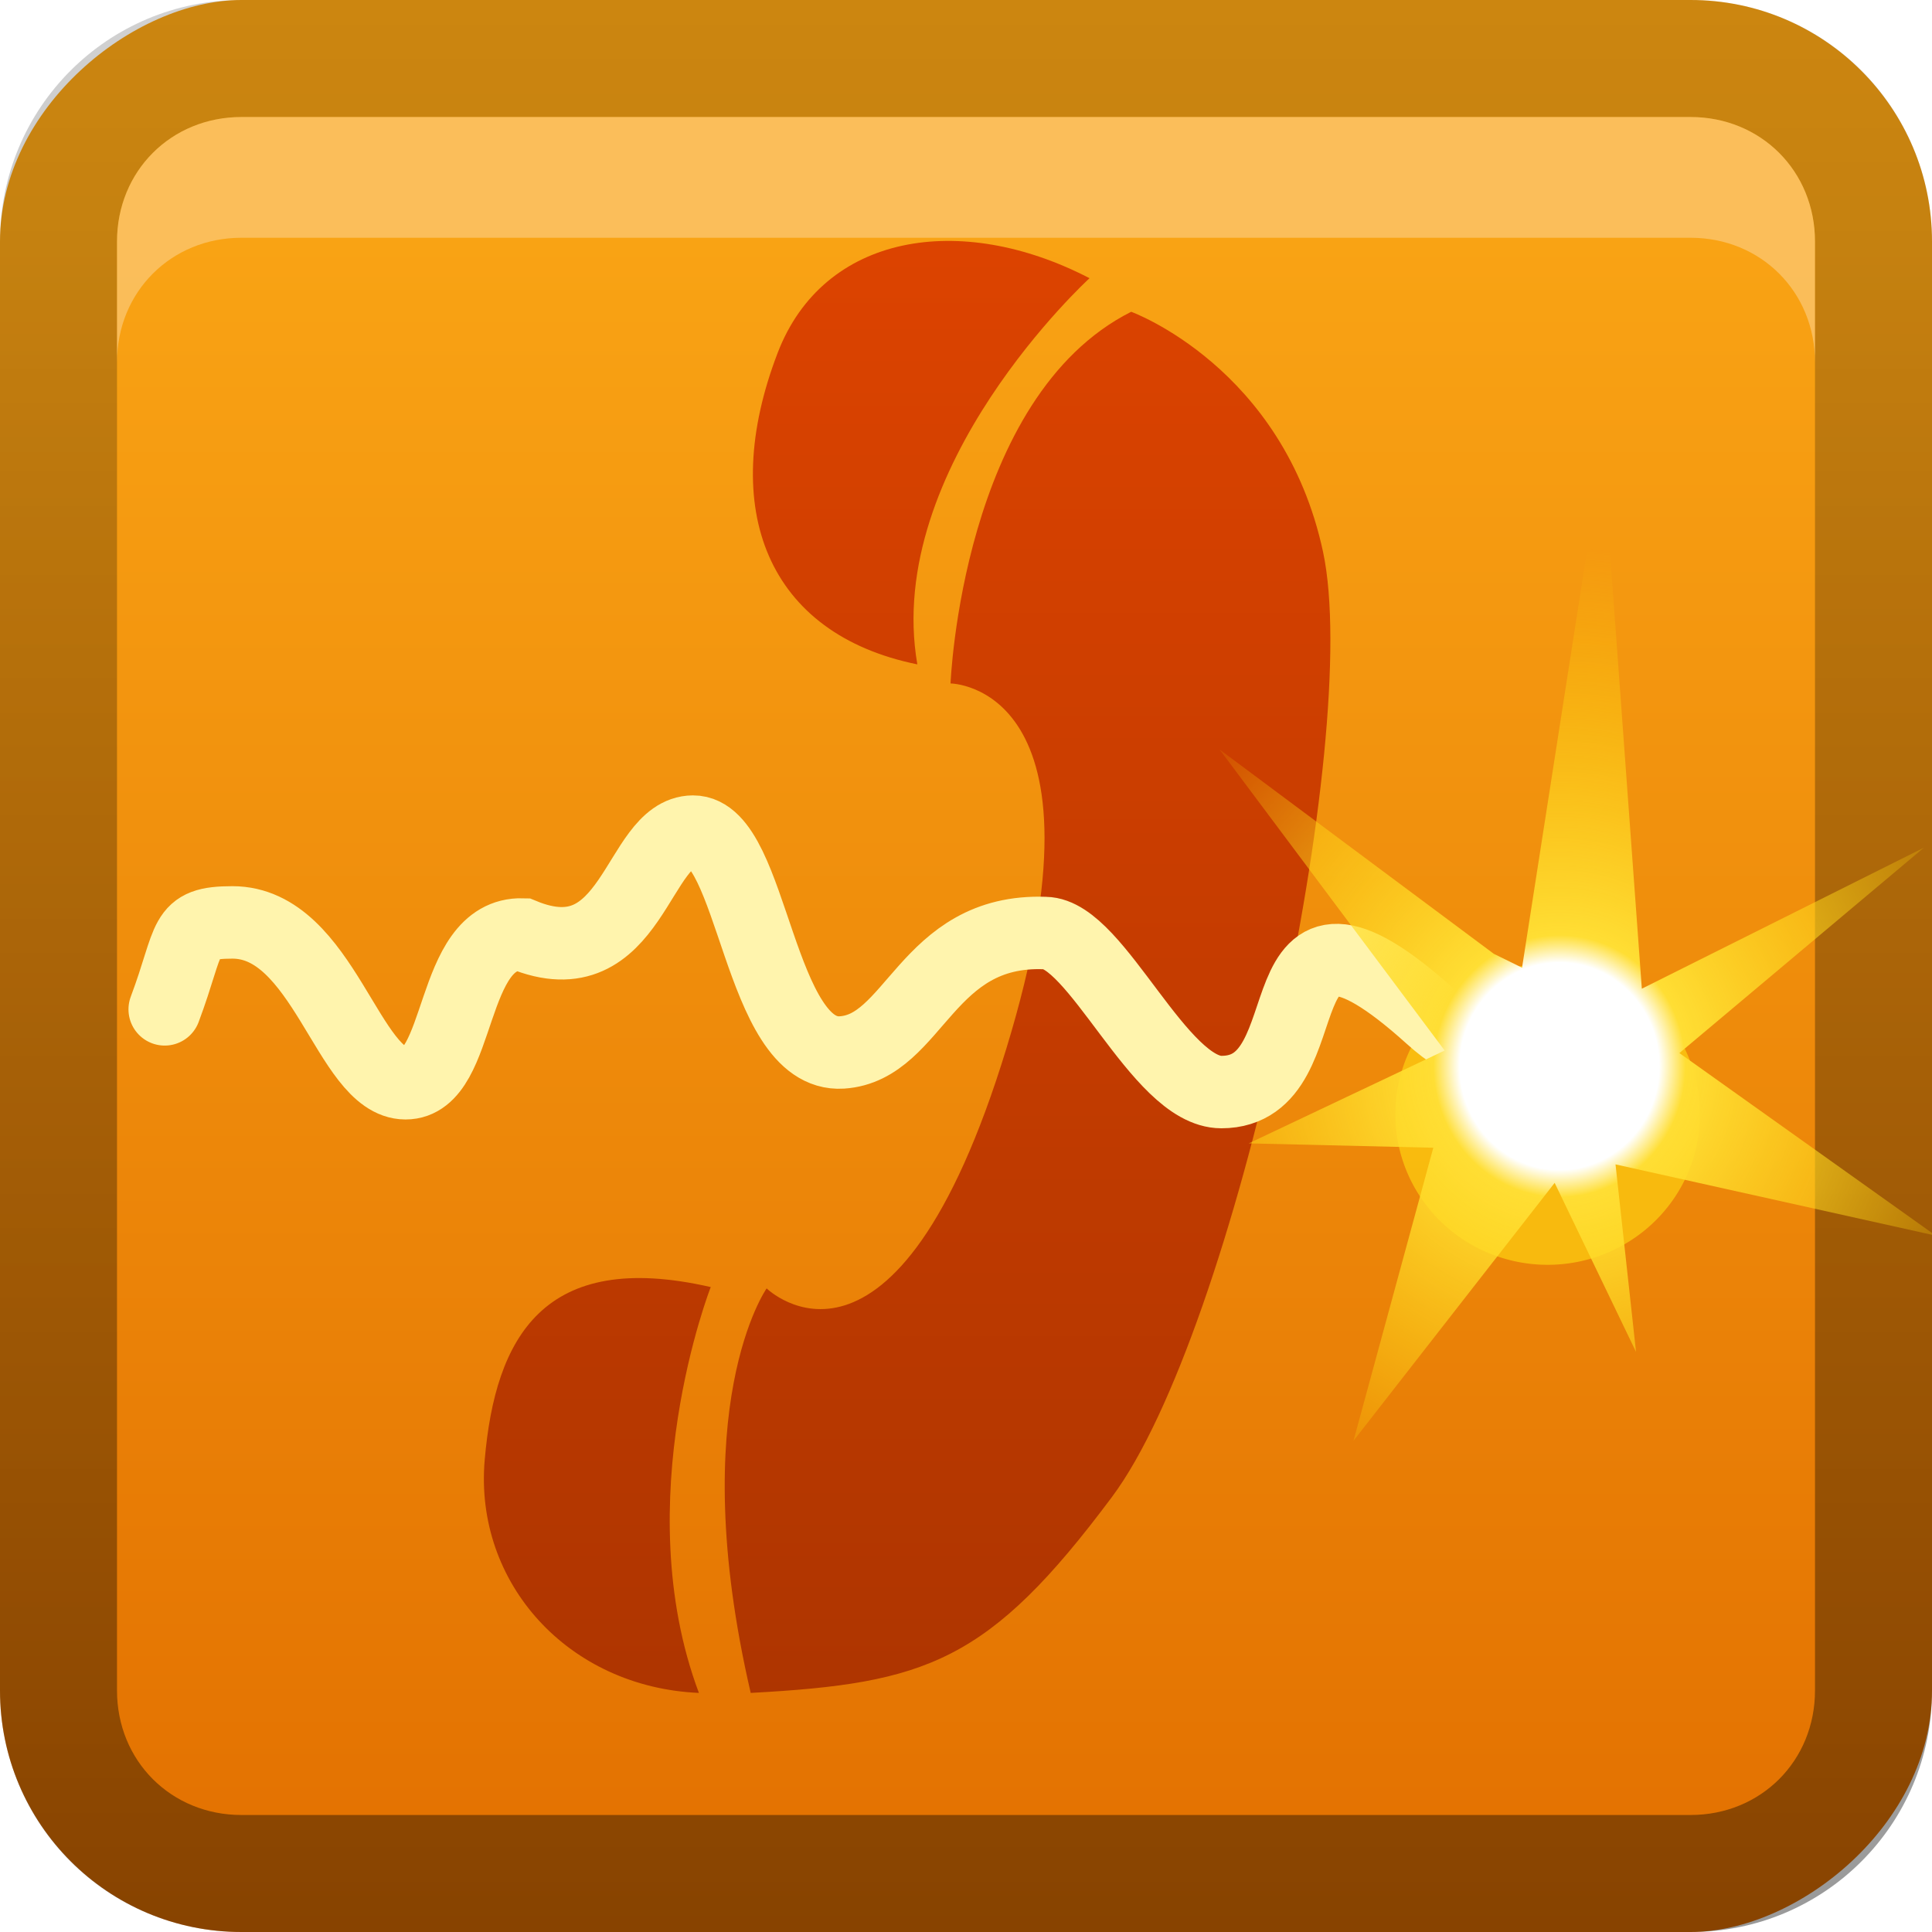 <?xml version="1.0" encoding="UTF-8"?>
<!-- Created with Inkscape (http://www.inkscape.org/) -->
<svg id="svg2" width="16" height="16" version="1.1" xmlns="http://www.w3.org/2000/svg" xmlns:cc="http://creativecommons.org/ns#" xmlns:dc="http://purl.org/dc/elements/1.1/" xmlns:rdf="http://www.w3.org/1999/02/22-rdf-syntax-ns#" xmlns:xlink="http://www.w3.org/1999/xlink">
 <defs id="defs4">
  <linearGradient id="linearGradient3204" x1="1" x2="15" y1="9" y2="9" gradientTransform="translate(-17,-2)" gradientUnits="userSpaceOnUse">
   <stop id="stop3189-0" stop-color="#e26f00" offset="0"/>
   <stop id="stop3191-6" stop-color="#f9a314" offset="1"/>
  </linearGradient>
  <linearGradient id="linearGradient3629" x2="29.017" y1="8" y2="8" gradientTransform="matrix(0,-1,1,0,0,16)" gradientUnits="userSpaceOnUse">
   <stop id="stop3330" offset="0"/>
   <stop id="stop3333" stop-opacity="0" offset="1"/>
  </linearGradient>
  <radialGradient id="radialGradient7781" cx="-24.45" cy="8.761" r="14.746" gradientTransform="matrix(.28 0 0 .291 19.761 6.28)" gradientUnits="userSpaceOnUse">
   <stop id="stop7020" stop-color="#fff" offset="0"/>
   <stop id="stop7022" stop-color="#fff" offset=".2"/>
   <stop id="stop7024" stop-color="#ffde34" offset=".253"/>
   <stop id="stop7026" stop-color="#ffd602" stop-opacity="0" offset="1"/>
  </radialGradient>
  <filter id="filter7028" x="-.18" y="-.18" width="1.36" height="1.36" color-interpolation-filters="sRGB">
   <feGaussianBlur id="feGaussianBlur7030" stdDeviation="1.113"/>
  </filter>
  <linearGradient id="linearGradient7785" x1="61.625" x2="61.625" y1="19.577" y2="110.35" gradientTransform="matrix(.134 0 0 .132 -1.158 -.507)" gradientUnits="userSpaceOnUse">
   <stop id="stop6979" stop-color="#dc4300" offset="0"/>
   <stop id="stop6981" stop-color="#ae3500" offset="1"/>
  </linearGradient>
 </defs>
 <g id="layer1">
  <rect id="rect3196" transform="rotate(-90)" x="-16" width="16" height="16" rx="2" ry="2" fill="url(#linearGradient3204)"/>
  <path id="rect2835" d="m0 14c0 1.108 0.892 2 2 2h12c1.108 0 2-0.892 2-2v-12c0-1.108-0.892-2-2-2h-12c-1.108 0-2 0.892-2 2v12zm0.969 0v-12c0-0.583 0.448-1.031 1.031-1.031h12c0.583 0 1.031 0.448 1.031 1.031v12c0 0.583-0.448 1.031-1.031 1.031h-12c-0.583 0-1.031-0.448-1.031-1.031z" fill="url(#linearGradient3629)" opacity=".4"/>
  <path id="path2843" d="m2 0.969c-0.583 0-1.031 0.448-1.031 1.031v1c0-0.583 0.448-1.031 1.031-1.031h12c0.583 0 1.031 0.448 1.031 1.031v-1c0-0.583-0.448-1.031-1.031-1.031h-12z" fill="#fff" opacity=".3"/>
  <path id="path6963" transform="matrix(.17 0 0 .168 -4.754 -2.659)" d="m110.78 70.756a7.42 7.42 0 1 1-14.841 0 7.42 7.42 0 1 1 14.841 0z" fill="#ffd812" filter="url(#filter7028)" opacity=".8"/>
  <path id="path6908" d="m9.022 2.305s-1.708 1.561-1.425 3.197c-1.238-0.251-1.654-1.283-1.157-2.579 0.379-0.989 1.514-1.174 2.583-0.619zm-3.136 8.354s-0.694 1.771-0.098 3.361c-1.082-0.047-1.862-0.91-1.774-1.929 0.088-1.017 0.489-1.749 1.872-1.432zm0.463 0.011s-0.684 0.968-0.132 3.35c1.456-0.079 1.971-0.254 2.992-1.623 1.021-1.369 2.075-6.295 1.748-7.826-0.328-1.531-1.589-1.989-1.589-1.989-1.403 0.707-1.496 3.078-1.496 3.078s1.382 0.012 0.463 3.021c-0.924 3.026-1.986 1.989-1.986 1.989z" fill="url(#linearGradient7785)" fill-rule="evenodd"/>
  <path id="path6915" d="m1.364 8.359c0.224-0.597 0.139-0.72 0.561-0.72 0.755 2.27e-5 0.958 1.331 1.433 1.332 0.475 0.001 0.356-1.249 0.969-1.232 0.92 0.38 0.945-0.849 1.412-0.852 0.499-0.003 0.542 1.873 1.233 1.829 0.607-0.039 0.695-1.026 1.683-0.989 0.425 0.004 0.945 1.317 1.46 1.317 0.914 0 0.243-1.968 1.735-0.623 0.318 0.287 0.313 0.139 0.925 0.225" fill="none" stroke="#fff4ad" stroke-linecap="round" stroke-width=".6"/>
  <path id="path6922" d="m13.595 8.189 2.338-1.169-2.025 1.701 2.123 1.512-2.652-0.59 0.17 1.553-0.674-1.4-1.666 2.136 0.661-2.427-1.529-0.036 1.623-0.769-1.864-2.493 2.271 1.692 0.234 0.115 0.667-4.282 0.325 4.456z" fill="url(#radialGradient7781)"/>
 </g>
</svg>

